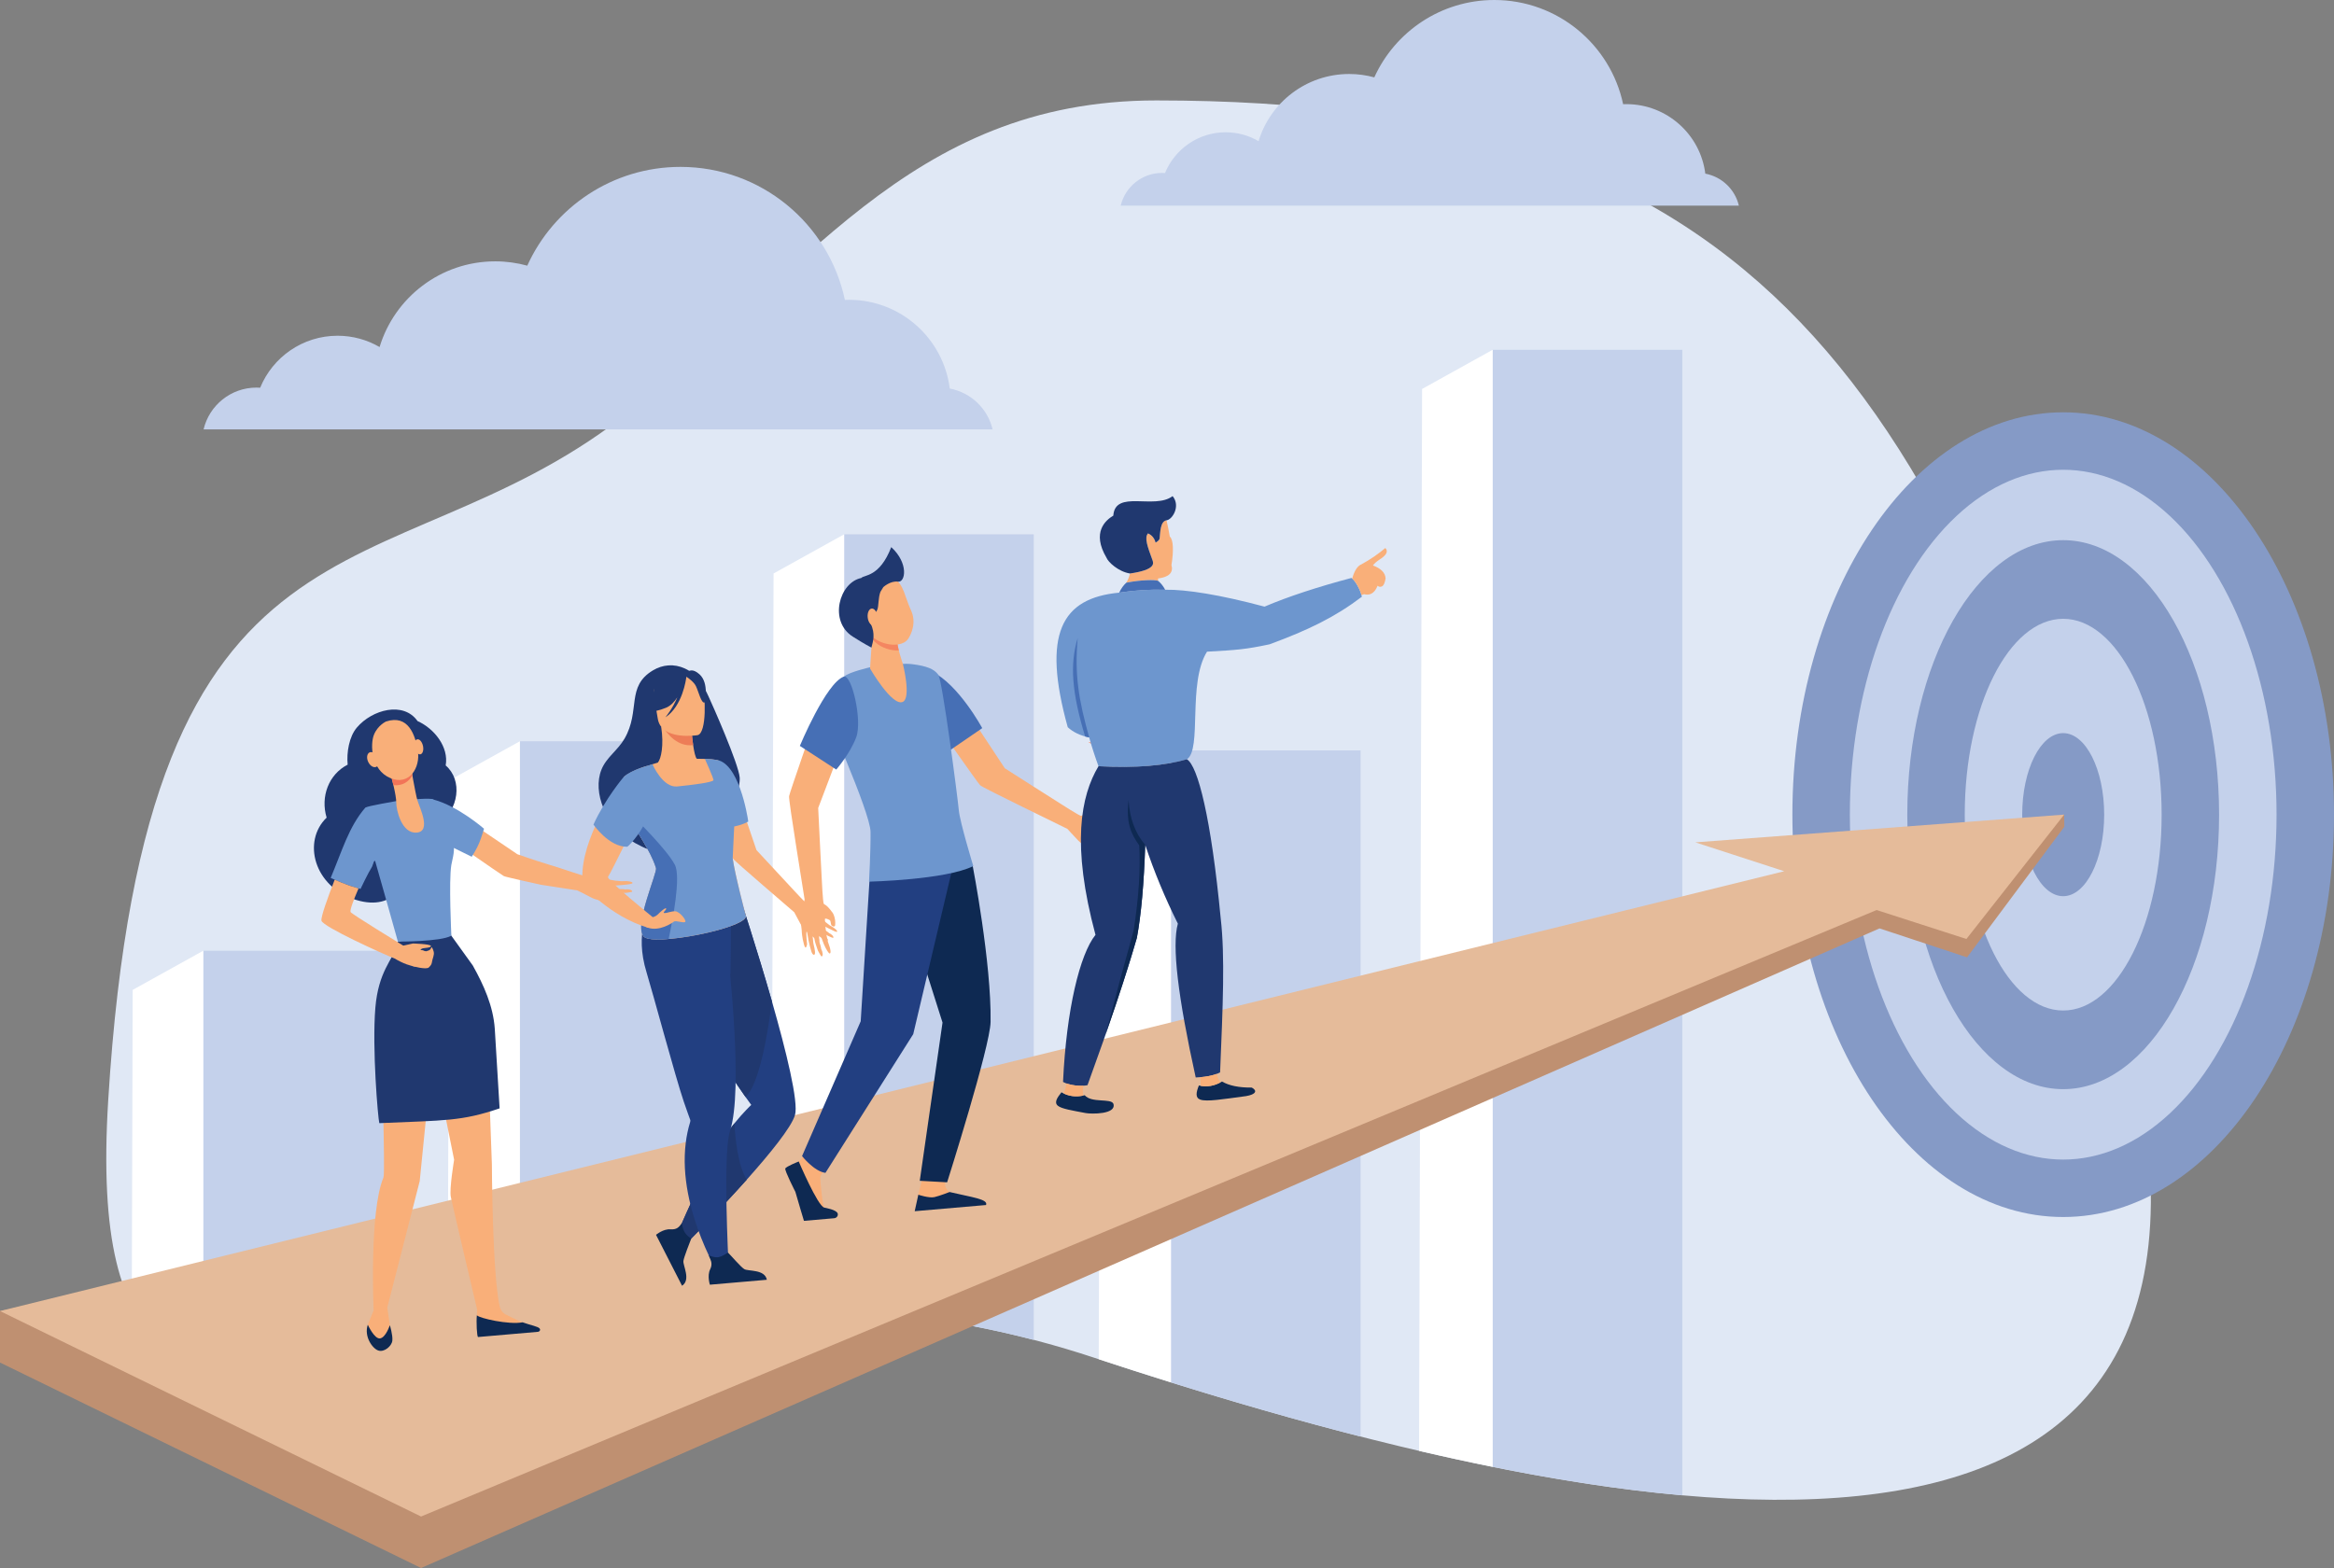 <?xml version="1.0" encoding="UTF-8"?><svg id="a" xmlns="http://www.w3.org/2000/svg" viewBox="0 0 2119.49 1424.3"><rect x="0" y="0" width="2119.49" height="1424.3" fill="#808080" stroke="none"/><path d="M1050.01,91.23c-226.22,0-321.53,161.87-484.85,287.69-216.16,166.54-432.3,58.12-466.91,620.81-30.8,500.8,353.57,54.21,895.52,233.61,541.95,179.4,1093.91,251.63,930.13-328.79C1760.12,324.12,1575.65,91.23,1050.01,91.23Z" style="fill:#e0e8f5; fill-rule:evenodd;"/><path d="M1873.58,374.52c135.81,0,245.91,163.63,245.91,365.48s-110.1,365.48-245.91,365.48-245.92-163.63-245.92-365.48,110.11-365.48,245.92-365.48Z" style="fill:#859ac6; fill-rule:evenodd;"/><ellipse cx="1873.58" cy="740" rx="193.74" ry="313.3" style="fill:#c4d1eb;"/><path d="M1873.58,490.66c78.19,0,141.56,111.63,141.56,249.34s-63.38,249.34-141.56,249.34-141.58-111.63-141.58-249.34,63.39-249.34,141.58-249.34Z" style="fill:#859ac6; fill-rule:evenodd;"/><path d="M1873.58,562.09c49.37,0,89.39,79.65,89.39,177.91s-40.02,177.91-89.39,177.91-89.4-79.65-89.4-177.91,40.03-177.91,89.4-177.91Z" style="fill:#c4d1eb; fill-rule:evenodd;"/><path d="M1873.58,665.93c20.55,0,37.22,33.17,37.22,74.07s-16.67,74.06-37.22,74.06-37.23-33.16-37.23-74.06,16.67-74.07,37.23-74.07Z" style="fill:#859ac6; fill-rule:evenodd;"/><path d="M901.37,390.04H184.87c5.15-21.77,24.7-37.97,48.04-37.97,1.12,0,2.25,.05,3.35,.13,11.31-27.7,38.53-47.23,70.31-47.23,13.91,0,26.92,3.75,38.12,10.27,13.67-45.05,55.51-77.84,105.02-77.84,10.07,0,19.84,1.37,29.1,3.92,23.97-52.91,77.24-89.72,139.11-89.72,73.38,0,134.67,51.8,149.31,120.82,1.24-.05,2.47-.09,3.71-.09,47.01,0,85.8,35.15,91.53,80.6,19.18,3.59,34.46,18.26,38.9,37.11Z" style="fill:#c4d1eb; fill-rule:evenodd;"/><path d="M1579.06,186.82H1017.69c4.03-17.06,19.34-29.75,37.63-29.75,.87,0,1.76,.03,2.63,.1,8.86-21.7,30.19-37.01,55.09-37.01,10.89,0,21.08,2.94,29.86,8.05,10.71-35.3,43.49-61,82.29-61,7.89,0,15.54,1.08,22.8,3.07C1266.77,28.84,1308.5,0,1356.98,0c57.49,0,105.51,40.59,116.98,94.66,.97-.03,1.93-.07,2.91-.07,36.83,0,67.22,27.54,71.71,63.14,15.03,2.82,27,14.31,30.48,29.08Z" style="fill:#c4d1eb; fill-rule:evenodd;"/><path d="M1355.48,317.74h172.2V1358.27c-54.47-4.81-112.27-13.74-172.2-25.83V317.74Z" style="fill:#c4d1eb; fill-rule:evenodd;"/><path d="M1063.33,681.62h172.2v623.26c-56.57-14.45-114.26-31.06-172.2-49.16V681.62Z" style="fill:#c4d1eb; fill-rule:evenodd;"/><path d="M766.56,485.35h172.2v731.78c-59.62-15.55-117.13-23.87-172.2-27.21V485.35Z" style="fill:#c4d1eb; fill-rule:evenodd;"/><path d="M472.1,673.31h172.2v516.67c-61.62,3.63-119.21,12.01-172.2,21.27V673.31Z" style="fill:#c4d1eb; fill-rule:evenodd;"/><path d="M184.59,863.6h172.2v369c-70.68,12.79-128.89,20.2-172.2,7.48v-376.48Z" style="fill:#c4d1eb; fill-rule:evenodd;"/><path d="M1355.48,317.74l-64.1,35.58-2.74,964.56c22.53,5.26,44.82,10.12,66.84,14.57V317.74Z" style="fill:#fff; fill-rule:evenodd;"/><path d="M1063.33,681.62l-64.1,35.57-1.46,517.46c21.86,7.22,43.73,14.24,65.56,21.07V681.62Z" style="fill:#fff; fill-rule:evenodd;"/><path d="M766.56,485.35l-64.1,35.57-1.89,667.23c21.57-.14,43.58,.42,65.99,1.77V485.35Z" style="fill:#fff; fill-rule:evenodd;"/><path d="M472.1,673.31l-64.1,35.57-1.46,514.41c20.96-3.97,42.84-8.08,65.56-12.05V673.31Z" style="fill:#fff; fill-rule:evenodd;"/><path d="M184.59,863.6l-64.1,35.57-.81,286.31c14.89,29.43,36.74,46.31,64.91,54.6v-376.48Z" style="fill:#fff; fill-rule:evenodd;"/><polygon points="382.37 1424.3 1706.77 843.31 1786.26 869.59 1874.61 750.96 1874.46 739.93 1539.52 811.92 1620.23 838.15 0 1190.89 0 1237.66 382.37 1424.3" style="fill:#bf9071; fill-rule:evenodd;"/><polygon points="382.37 1377.53 1704.16 826.63 1785.69 852.93 1874.46 739.93 1539.52 765.15 1620.23 791.38 0 1190.89 382.37 1377.53" style="fill:#e5bb9a; fill-rule:evenodd;"/><path d="M296.6,742.68c-5.73-19.13,1.9-39.28,19.11-48.1-1.08-11.07,1.34-25.47,8.36-33.71,13.85-16.32,42.29-24.08,55.09-5.9,15.42,6.94,28.53,23.71,25.56,40.32,15.52,13.34,12.38,40.19-7.32,54.43,1.75,16.34-5.61,33.33-19.48,41.58-3.33,2-8.58,4.8-9.2,5.59,.84-.96-8.03,32.07-45.46,20.52-38.19-11.72-49.01-53.17-26.64-74.73Z" style="fill:#20386f; fill-rule:evenodd;"/><path d="M568.72,800.34s-3.5,.16-4.68,.1c-1.37-.05-5.44-.51-5.44-.51,0,0-14.1-2.28-13.79-3.31,.27-1.05,2.97-2,3.89-2.17,.93-.17,2.01-.45,2.93-.61,.92-.17,1.59-1.01,1.54-2.14-.1-1.16-3.95-1.33-5.26-1.09-4.2,.66-15.07,4.69-16.24,5.06-1.37,.46-24.94-8.04-33.26-10.29h0c-13.51-4.09-27.15-8.99-28.58-9.43l-49.75-33.67-20.05,13.83s54.64,38.16,57.6,39.74c1.41,.75,33.53,7.82,33.54,7.81,16.08,2.47,30.25,4.62,32.94,5.09,0,0,7.66,3.68,12.37,6.29,4.71,2.61,10.13,3.07,11.59,3.6,.2,.08,5.09,2.18,11.62,2.32,5.68,.16,.44-2.59,.44-2.59,0,0-10.42-2.21-10.07-2.99,.27-.6,5.86,.92,12.12,1.16,1.59,.03,3.2,.11,4.66,.14,3.82,.08,5.06-2.24,1.06-3-1.39-.25-3.77-.65-5.48-.69-1.86-.02-3.51-.65-5.08-.92-3.08-.55-5.31-.88-5.25-1.02,.13-.14-.38-.67,1.34-.64,2.06,0,6.39,.98,9.42,.77,1.72-.13,5.36-.14,5.36-.14,0,0,5.81-.73,5.86-1.09,.3-1.83-4.01-2.53-6.31-2.03-1.6-.46-5.41-.32-5.41-.32,0,0-7.72-1.45-7.49-2.54,.15-.92,19.33-1.12,19.52-2.97,.11-1.54-5.66-1.74-5.66-1.74Z" style="fill:#f9af79; fill-rule:evenodd;"/><path d="M428.38,778.22s4.29-6.34,7.15-13.49c1.73-4.29,4.01-11.95,4.01-11.95,0,0-23.7-20.71-46.08-26.56-8.59-2.24-24.52,17.13-29.05,20.27-.35,.25,63.97,31.74,63.97,31.74Z" style="fill:#6d96ce; fill-rule:evenodd;"/><path d="M643.47,632.72c-4.68-9.97-9.44-19.94-21.6-25.52-9.83-4.49-20.1-3.53-28.85,1.68-24.76,14.76-11.17,36.55-25.87,62.04-6.29,10.87-16.58,17.05-21.02,28.28-8.06,20.27,3.15,51.16,30.8,66.7,67.7,38.07,96.06-42.76,94.79-59.54-.93-12.48-25.24-67.23-28.26-73.65Z" style="fill:#20386f; fill-rule:evenodd;"/><path d="M742.53,822.29c-7.83-1.73-7.81-.33-8.81-.6-1.17-.28-12.25-12.32-12.25-12.32,0,0-32.82-35.23-34.52-37.18l-16.14-47.42-25.54,1.57s18.92,51.07,20.37,53.58c1.44,2.47,51.32,44.83,55.61,48.72,0,0,3.4,6.53,5.66,10.57,2.27,4.03,6.2,6.8,7.02,7.85,.12,.13,3.02,3.44,7.66,6.49,4,2.68,1.42-1.68,1.42-1.68,0,0-6.54-6.28-5.96-6.7,.45-.35,3.82,3.29,8.21,6.27,1.13,.77,2.24,1.5,3.28,2.17,2.71,1.78,4.58,.64,2.04-1.71-.9-.83-2.43-2.14-3.64-2.93-1.33-.88-2.26-2.1-3.25-2.98-1.97-1.77-3.45-3.06-3.33-3.08,.16-.04,0-.69,1.23,.1,1.48,.93,4.17,3.6,6.45,4.81,1.28,.69,3.88,2.27,3.88,2.27,0,0,4.51,2.1,4.68,1.86,.99-1.21-1.81-3.66-3.67-4.33-.96-1.09-3.75-2.65-3.75-2.65,0,0-4.92-4.51-4.3-5.23,.51-.61,14.35,7.85,15.26,6.58,.74-1.07-3.31-3.81-3.31-3.81,0,0-2.58-1.46-3.4-2.02-.96-.65-3.69-2.83-3.69-2.83,0,0-9.14-7.97-8.49-8.61,.64-.65,2.93-1.57,3.67-1.27,.75,.3,1.81,1.57,2.53,1.83,.75,.29,1.96,.04,2.4-.84,.42-.91-2.59-3.71-2.59-3.71,0,0-2.45-2.25-4.72-2.74Z" style="fill:#f9af79; fill-rule:evenodd;"/><path d="M595.05,765.96c-1.98-1.39-28.99-21.03-41.04-29.79,0,0,10.45-9.37,18.44,2.27,7.98,11.62,22.6,27.52,22.6,27.52Z" style="fill:#233761; fill-rule:evenodd;"/><path d="M634.96,764.11s-1.9,9.76-13.83,27.57c-15.47,1.12,13.83-27.57,13.83-27.57Z" style="fill:#233761; fill-rule:evenodd;"/><path d="M721.89,1012.94c-3.32,11.24-23.17,35.53-43.79,58.63-24.63,27.58-50.37,53.48-50.37,53.48,0,0-12.36,4.97-8.44-14.18,0,0,25.75-58.9,37.46-76.64,3.34-5.08,6.84-9.74,10.16-13.82,8.28-10.22,15.3-16.77,15.3-16.77,0,0-1.96-2.62-5.17-7.16-15.7-22.22-61.13-90.48-51.76-123.34,11.26-39.59,46.01-59.99,46.01-59.99,0,0,15.71,47.49,29.72,96.51,12.91,45.09,24.37,91.47,20.9,103.29Z" style="fill:#223f81; fill-rule:evenodd;"/><path d="M700.99,909.65c-4.01,31.28-11.81,75.71-23.97,86.82-15.7-22.22-61.13-90.48-51.76-123.34,11.26-39.59,46.01-59.99,46.01-59.99,0,0,15.71,47.49,29.72,96.51Z" style="fill:#20386f; fill-rule:evenodd;"/><path d="M678.09,1071.57c-24.63,27.58-50.37,53.48-50.37,53.48,0,0-12.36,4.97-8.44-14.18,0,0,25.75-58.9,37.46-76.64,3.34-5.08,6.84-9.74,10.16-13.82,.81,14.4,3.33,38.72,11.2,51.17Z" style="fill:#20386f; fill-rule:evenodd;"/><path d="M663.79,833.15l-3.34-9.12c-17.16,9.26-70.59,2.52-70.59,2.52,0,0-14.02,19.87-2.72,56.74,5.52,18,26.2,95.13,33.86,117.59,2.79,8.14,4.9,13.89,5.74,16.2v.02c.28,.7,.17,1.43-.03,2.16-1.9,6.18-3.2,12.47-3.98,18.78-7.72,61.91,33.65,125.97,33.65,125.97l5.77-4.1s-4.65-81.21-1.52-118.32c.53-6.3,1.29-11.33,2.33-14.47,3.04-9.17,4.5-23.31,4.96-39.83,.84-31.21-1.96-70.88-4.8-101.34,.58-.11,.68-52.8,.68-52.8Z" style="fill:#223f81; fill-rule:evenodd;"/><path d="M584.17,850.04c-8.2-10.35,12.8-57.34,11.54-61.5-2.46-8.18-7.35-17.05-12.08-25-4.74-7.95-9.32-14.97-11.12-19.46,1.14-1.91,2.26-3.72,3.29-5.41,1.57-2.6,2.93-4.99,3.74-7.18,.91-2.38,1.19-4.57,.48-6.58-.54-1.53-1.23-3.04-2.03-4.51-.37-.69-.77-1.37-1.18-2.04-4.35-7.1-10.4-12.66-10.4-12.66,8.27-6.37,21.83-10.42,21.99-10.02,1-.42,1.88-.75,2.6-.99,.49-.17,1-.34,1.5-.5,1.7-.57,3.42-1.07,4.91-1.5,2.86-3.42,5.62-15.45,3-32.57l1.54,.07,25.82,1.24s.61,7.99,1.68,15.42c.87,5.82,2.01,11.3,3.39,12.41,1.99-.02,3.2,0,3.2,0l.02,.02,.04,.05c1.45,0,2.79,0,4.01,.03,0,0,.1,0,.28,0,2.28,.07,4.16,.19,5.69,.33l.31,.04c4.43,.42,5.97,1.05,5.97,1.05v.07c.49,8.07,14.68,21.01,15.36,39.27,.02,.7-2.46,48.93-2.36,49.63,1.71,13.53,11.67,51.19,11.67,51.19,7.09,11.3-87.99,30.07-92.87,19.13Z" style="fill:#f9af79; fill-rule:evenodd;"/><path d="M627.77,661.43s.61,7.98,1.69,15.41c-14.1,1.69-23.41-9.99-27.51-16.64l25.82,1.24Z" style="fill:#ed7d57; fill-rule:evenodd;"/><path d="M633.5,667.78s-33.12,5.48-36.22-15.2c-3.1-20.69-9.46-33.91,11.56-38.28,21.02-4.37,26.32,2.91,29.03,9.55,2.72,6.65,4.18,41.97-4.37,43.93Z" style="fill:#f9af79; fill-rule:evenodd;"/><path d="M635.18,612.49c-6.05-5.45-9.73-3.51-11.63-1.31-19.62-7.29-29.13,9.2-29.13,9.2-.01,15.17-9.45,25.26-9.45,25.26,0,0,6.61,2.84,20.02-2.83,4.1-1.73,7.44-5.32,10.14-9.48-4.24,10.31-10.91,18.28-10.91,18.28,15.53-10.18,18.77-34.37,19.08-36.9,2.29,1.51,6.88,4.87,8.68,8.57,2.43,5.02,4.78,15.75,7.9,14.91,0,0,4.4-17.52-4.69-25.7Z" style="fill:#20386f; fill-rule:evenodd;"/><path d="M696.38,1162.48l-51.75,4.48s-2.64-8.09,.26-14.01c2.59-5.22,.43-8.43-1.24-12.55,2.44,.75,5.37,2.04,8.69,1.57,2.57-.38,6.44-2.62,8.72-4.21,2.45,2.34,11.67,13.17,14.83,15.05,3.59,2.13,18.6-.04,20.48,9.67Z" style="fill:#0e2952; fill-rule:evenodd;"/><path d="M619.36,1167.92l-23.63-46.26s6.5-5.5,13.07-5.01c5.81,.42,7.82-1.92,10.48-5.78,.21,2.54,.81,5.65,2.51,8.53,1.31,2.25,3.59,4.16,5.93,5.65-1.25,3.16-6.56,16.61-7.11,20.25-.64,4.13,7.02,17.22-1.25,22.62Z" style="fill:#0e2952; fill-rule:evenodd;"/><path d="M665.36,779.74c-.05-.4,.7-15.56,1.36-29.02,3.97-.78,8.74-2.15,12.76-4.47-.74-5.79-8.9-55.11-30.01-56.11-1.02-.19-2.08-.32-3.08-.43-.1,0-.2-.02-.31-.04-2.6-.25-4.9-.3-5.69-.31-.19,0-.29-.01-.29-.01,0,0,7.76,17.14,7.81,19.22,.06,2.09-19.88,4.51-33,5.82-13.03,1.31-22.26-19.87-22.41-20.19-.5,.16-1.01,.33-1.5,.5-.72,.25-17.92,4.42-24.59,11.03,0,0,6.06,5.55,10.4,12.65,.42,.67,.81,1.36,1.18,2.06,.8,1.46,1.48,2.97,2.03,4.5,.71,2.01,.42,4.2-.48,6.58-.81,2.19-2.17,4.58-3.74,7.18-1.03,1.69-2.15,3.5-3.29,5.41,.62,1.54,1.57,3.39,2.73,5.47h0c2.24,3.97,5.28,8.79,8.39,14,4.73,7.94,9.63,16.83,12.09,25.01,1.25,4.15-19.75,51.13-11.55,61.48,1.44,3.23,10.77,3.88,23,2.88,29.16-2.38,74.86-14.04,69.87-22,0,0-9.97-37.66-11.67-51.18Z" style="fill:#6d96ce; fill-rule:evenodd;"/><path d="M607.17,852.91c-12.23,1-21.56,.36-23-2.88-8.2-10.35,12.8-57.34,11.55-61.48-2.46-8.18-7.36-17.07-12.09-25.01-3.11-5.21-6.15-10.03-8.39-13.99h0c.69-4.17,1.09-6.58,1.09-6.58,0,0,29.14,28.49,36.47,42.5,5.75,10.98-2.01,50.77-5.63,67.44Z" style="fill:#466fb5; fill-rule:evenodd;"/><path d="M592.77,833.12l-4.45,9.54c-34.83-10.42-58.88-38.61-58.88-38.61-2.66-16.96,3.63-37.26,11.72-55.03,1.34-2.93,2.73-5.8,4.14-8.58,7.27,5.2,17.37,11.95,26.85,16.67-1.2,2.43-2.63,5.36-4.19,8.48-6.39,12.95-14.68,29.55-15.83,30.91-1.89,2.26,40.63,36.62,40.63,36.62Z" style="fill:#f9af79; fill-rule:evenodd;"/><path d="M569.68,769.16c-16.68,.34-30.77-20.16-30.77-20.16,10.96-24,27.5-43.29,27.5-43.29,47.47,13.56,10.33,57.86,3.26,63.46Z" style="fill:#6d96ce; fill-rule:evenodd;"/><path d="M592.77,833.12s2.79-.65,4.51-2.42c1.71-1.77,7.19-6.85,7.65-5.46,.48,1.39-3.95,3.98-1.5,4.11,2.46,.14,6.11-1.82,9.97-1.55,3.85,.25,10.46,8.5,8.76,9.69-1.71,1.21-8.59-1.68-10.22-.33-1.62,1.35-13.38,9.18-23.64,5.5-10.25-3.67,4.46-9.54,4.46-9.54Z" style="fill:#f9af79; fill-rule:evenodd;"/><path d="M750.69,1060.24s-5.87,6.91-5.83,9.26c.06,2.35,1.81,27.38,4.62,29.49,2.83,2.11,10.69,3.12,8.44,5.96-1.7,2.12-16.16,2.95-25.76,3.27-2.79,.05-8.25-22.16-9.65-25.39-2.01-4.67-8.7-14.68-7.54-18.13,.58-1.69,5.53-5.89,10.05-9.43,4.75-3.76,8.94-11.51,8.94-11.51l16.72,16.49Z" style="fill:#f9af79; fill-rule:evenodd;"/><path d="M838.09,1068.39l-4.33,17.04c-.2,2.66-1.33,9.25-1.12,11.63,.77,8.93,39.02-11.01,29.79-14.21-.84-.3-3.62-2.94-4.13-5.95-.83-4.64,2.42-10.8,2.42-10.8l-22.62,2.28Z" style="fill:#f9af79; fill-rule:evenodd;"/><path d="M865.74,750.77l17.59,35.94s17.06,87.97,16.21,141.57c-.36,22.44-39.46,145.68-39.46,145.68l-24.85-1.37,20.67-143.73-16.76-52.83-26.35-105.05,52.95-20.21Z" style="fill:#0e2952; fill-rule:evenodd;"/><path d="M798.24,758.55l-8.74,42.47-7.9,126.66-53.26,122.45s10.8,13.85,21.23,15.25l79.73-126.01,35.95-152.2-4.56-32.75-62.45,4.14Z" style="fill:#223f81; fill-rule:evenodd;"/><path d="M992.14,739.11c-9.61,.37-9.17,2-10.41,1.98-1.44,.04-17.95-10.58-17.95-10.58,0,0-48.77-30.92-51.34-32.67l-33.11-50.12-29.16,9.56s37.45,53.53,39.88,55.99c2.42,2.42,73.15,36.46,79.3,39.68,0,0,5.93,6.55,9.78,10.54,3.86,3.99,9.25,6.02,10.52,6.99,.18,.11,4.55,3.08,10.86,5.2,5.45,1.89,1.14-2.38,1.14-2.38,0,0-9.49-5.3-8.95-5.97,.41-.54,5.42,2.66,11.43,4.79,1.55,.54,3.06,1.05,4.46,1.52,3.69,1.25,5.52-.65,1.86-2.61-1.3-.68-3.47-1.74-5.11-2.28-1.8-.63-3.25-1.76-4.68-2.48-2.83-1.45-4.93-2.5-4.8-2.57,.17-.09-.21-.8,1.46-.26,2,.62,5.92,2.92,8.94,3.63,1.7,.41,5.19,1.45,5.19,1.45,0,0,5.88,1.07,6,.74,.78-1.7-3.21-3.69-5.58-3.91-1.45-.97-5.15-1.95-5.15-1.95,0,0-7.07-3.74-6.58-4.76,.4-.86,19.03,4.76,19.7,3,.54-1.46-5-3.42-5-3.42,0,0-3.44-.91-4.56-1.31-1.31-.47-5.14-2.17-5.14-2.17,0,0-13.02-6.48-12.46-7.43,.54-.93,2.92-2.71,3.87-2.58,.96,.12,2.58,1.27,3.5,1.35,.95,.13,2.28-.55,2.53-1.69,.22-1.19-4.13-3.52-4.13-3.52,0,0-3.53-1.87-6.31-1.75Z" style="fill:#f9af79; fill-rule:evenodd;"/><path d="M891.96,661.41l-29.12,19.95s-15.37-24.85-22.02-37.09c-8.07-14.83-16.67-34.61-14.68-35.15,5.58-1.54,13.25-2.4,20.24,.95,24.18,11.68,45.59,51.34,45.59,51.34Z" style="fill:#466fb5; fill-rule:evenodd;"/><path d="M756.02,829.01c-6.09-8.28-7.19-6.91-7.94-8.02-.89-1.29-1.83-22.16-1.83-22.16,0,0-3.19-61.58-3.25-64.91l22.43-59.05-25.55-20.19s-22.71,64.91-23.32,68.54c-.61,3.63,13.11,86.48,14.1,93.82,0,0-1.96,9.16-3.01,14.95-1.05,5.74,.45,11.78,.41,13.43-.01,.28,.13,5.87,2.1,12.76,1.7,5.93,2.73-.47,2.73-.47,0,0-1.23-11.52-.34-11.45,.7,.03,1.02,6.4,2.83,12.98,.46,1.66,.94,3.36,1.37,4.87,1.15,4.04,3.86,4.47,3.31,.09-.19-1.54-.59-4.13-1.12-5.92-.57-1.93-.48-3.86-.73-5.59-.46-3.35-.85-5.81-.7-5.77,.18,.08,.55-.66,1.1,1.13,.67,2.15,1.09,7.01,2.29,10.06,.68,1.74,1.89,5.49,1.89,5.49,0,0,2.86,5.31,3.22,5.23,1.93-.31,.96-4.51-.27-6.76-.07-1.83-1.47-5.71-1.47-5.71,0,0-1.09-8.48,.08-8.67,.49-.04,1.77,5.07,3.79,9.93,1.88,4.5,4.48,8.75,5.4,8.47,1.55-.37-.02-5.6-.02-5.6,0,0-1.28-3.56-1.62-4.8-.4-1.42-1.27-5.82-1.27-5.82,0,0-2.34-15.43-1.21-15.47,1.11-.05,4.04,1.02,4.51,1.92,.47,.9,.48,3.02,.95,3.92,.47,.9,1.83,1.68,2.95,1.21,1.13-.48,.5-5.75,.5-5.75,0,0-.54-4.23-2.3-6.67Z" style="fill:#f9af79; fill-rule:evenodd;"/><path d="M725.33,1055.04s17.14,40.32,23.11,41.87c1.6,.39,10.45,1.83,12.13,5.03l.13,.32c.63,2.06-.97,4.13-3.12,4.32l-27.52,2.38s-5.52-18.3-7.78-26.34c0,0-9.9-19.34-9.15-21.19,.75-1.9,12.21-6.38,12.21-6.38Z" style="fill:#0e2952; fill-rule:evenodd;"/><path d="M830.63,1100.2l3.29-14.97s9.89,3.29,14.6,2.17c4.72-1.07,13.8-4.63,13.8-4.63,19.59,4.7,35.46,6.44,33.07,11.82l-64.75,5.61Z" style="fill:#0e2952; fill-rule:evenodd;"/><path d="M988.29,673.92c4.12,1.23,7.88,.84,11.33-1.68-2.38,4.29-8.27,4.45-11.33,1.68Z" style="fill:#f48661; fill-rule:evenodd;"/><path d="M789.54,606.25s-18.3,4.17-22.86,8.2c-5.13,4.49-20.49,24.79-20.49,24.79,0,0,44.14,98.24,44.34,116.39,.18,18.16-1.38,45.22-1.38,45.22,0,0,69.57-1.6,94.69-14.14,0,0-12.25-40.18-13.17-50.88-.93-10.75-14.83-117.59-18.6-122.91-3.78-5.32-10.67-7.93-23.46-9.6-12.79-1.67-39.07,2.91-39.07,2.91Z" style="fill:#6d96ce; fill-rule:evenodd;"/><path d="M792.08,576.9l-1.98,30.39s19.83,34.29,29.57,30.34c8.15-3.34,.26-34.48,.26-34.48,0,0-6.05-16.61-5.42-25.24,.65-8.58-22.43-1.02-22.43-1.02Z" style="fill:#f9af79; fill-rule:evenodd;"/><path d="M814.5,577.92c.65-8.58-22.43-1.02-22.43-1.02l-.16,2.51c.84,1.62,1.79,3,2.92,3.98,5.73,5.15,14.26,7.85,21.37,7.47-1.1-4.52-1.97-9.39-1.71-12.94Z" style="fill:#f48661; fill-rule:evenodd;"/><path d="M784.55,534.8c-.68-.17-2.37,34.62,7.3,43.34,9.67,8.67,27.2,10.31,32.75,2.29,2.74-3.94,7.96-14.82,2.65-26.11-5.38-11.45-6.6-23.51-14.69-28.26-14.6-8.53-28.01,8.73-28.01,8.73Z" style="fill:#f9af79; fill-rule:evenodd;"/><path d="M809.33,496.99c-10.59,27.57-24.87,25.03-27.16,28.01-20.14,4.11-29.76,39.28-7.82,53.24,10.37,6.63,16.99,10.01,16.99,10.01l1.16-4.67c.84-3.46,.99-7.1,.31-10.62-.42-2.08-1.07-4.33-2.13-6.17-2.76-4.76,4.3-8.7,6.02-13.04,1.3-3.31,.74-10.66,2.79-16.11l2.63-4.32s6.43-5.93,13.3-4.97c6.87,.91,9.89-16.81-6.09-31.37Z" style="fill:#20386f; fill-rule:evenodd;"/><path d="M796.76,559.92c.43,4.2-1.19,7.82-3.62,8.04-2.44,.26-4.77-2.93-5.2-7.13-.43-4.2,1.18-7.78,3.63-8.04,2.44-.26,4.76,2.93,5.19,7.13Z" style="fill:#f9af79; fill-rule:evenodd;"/><path d="M726.34,677.54l33.05,21.48s12.54-14.27,18.16-29.39c5.67-15.27-4.14-57.6-11.36-54.99-16.16,5.92-39.86,62.91-39.86,62.91Z" style="fill:#466fb5; fill-rule:evenodd;"/><path d="M388.11,932.58l24.28,120.9s-4.46,26.37-3.01,33.69c1.43,7.22,23.86,102.23,23.86,102.23l-.18,5.35,1.01,15.67,52.68-4.17s-11.52-3.99-27.91-12.46c-1.2-.59-4.04-2.68-5.08-7.25-6.72-29.28-7.08-128.89-7.08-128.89l-4.7-129.35-53.87,4.27Z" style="fill:#f9af79; fill-rule:evenodd;"/><path d="M348.57,958.67c-2.88,.99,1.65,106.17-.4,111.04-12.95,30.78-8.88,120.58-8.88,120.58l-5.31,13.09,2.5,11.92s12.15,5.65,19.88,.48l-2.3-11.99-2.36-16.09,29.45-114.89,11.54-115.58-44.13,1.42Z" style="fill:#f9af79; fill-rule:evenodd;"/><path d="M453.69,1006.78l-4.39-72.45c-1.46-20.48-9.97-39.46-19.97-57.34l-20.33-28.25c-5.56,2.29-10.17-14.29-16.12-13.09-4.48,.88-7.51,2.22-11.68,2.83-7.88,1.17-11.36,17.04-19.93,16.8,0,.49-1.31,4.57-1.4,4.92-3.12,11.28-16.27,22.21-19,55.09-3.1,37.36,2.41,100.67,3.58,104.92,60.28-2.58,74.77-1.73,109.24-13.43Z" style="fill:#20386f; fill-rule:evenodd;"/><path d="M344.74,1024.88h.02s-.02,0-.02,0Z" style="fill:#f27458; fill-rule:evenodd;"/><path d="M434.15,1214.48l54.36-4.71c1.98-.37,2.34-2.06,1.54-3.03-1.61-1.91-8.08-2.92-15.5-5.61-12.39,2.4-39.29-3.69-41.51-6.39-.64,5.88-.02,19.58,1.1,19.73Z" style="fill:#0e2952; fill-rule:evenodd;"/><path d="M334,1203.33s6.02,13.29,11.19,12.39c5.18-.84,8.83-11.97,8.83-11.97,0,0,2.75,8.87,2.27,13.95-.48,5.08-7.47,10.88-12.76,9.04-5.28-1.75-13.2-12.76-9.52-23.41Z" style="fill:#0e2952; fill-rule:evenodd;"/><path d="M410.88,762.63c-2.02-5.41-6.07-12.35-8.46-17.23-4.06-8.21-5.73-16.05-8.96-19.19-1.74-1.71-21.99,.34-24.5,.31-1.03-.06-5.08,.58-8.97,1.17v-.05c-2.28,.49-24.97,4.22-28.17,5.91-15.08,17.36-21.18,39.42-31.53,63.91,0,0,9.72,4.44,17.39,7.11,3.34,1.13,9.7,2.93,9.7,2.93,0,0,6.63-14.09,10.54-20.34l1.67-4.6c.14-.11,.82-.95,1.07-.49,.4,.8,20.66,73.2,20.66,73.2,0,0,39.06,.24,48.57-5.34,0,0-2.44-49.42-.05-64.16,.88-5.46,4.28-14.47,1.04-23.14Z" style="fill:#6d96ce; fill-rule:evenodd;"/><path d="M355.24,705.24s4.66,16.93,4.6,23.73c-.05,6.85,4.9,28.45,18.57,27.32,13.69-1.09,2.42-23.07,.55-29.62-1.86-6.49-6.17-31.96-6.17-31.96l-17.55,10.52Z" style="fill:#f9af79; fill-rule:evenodd;"/><path d="M374.49,704.36c-.7-5.62-2.12-9.99-2.12-9.99l-17.13,10.88s.95,3.49,1.99,7.9c8.18,1.01,14.23-3.29,17.26-8.79Z" style="fill:#f27458; fill-rule:evenodd;"/><path d="M350.53,655.39s-7.48,3.39-10.95,12.01c-3.47,8.62-2.85,31.92,14.83,39.34,17.66,7.43,27.39-9.96,25.06-24.55-2.32-14.62-8.67-33.45-28.94-26.81Z" style="fill:#f9af79; fill-rule:evenodd;"/><path d="M384.13,677.64c.78,3.8-.3,7.17-2.42,7.55-2.11,.38-4.44-2.36-5.22-6.15-.78-3.75,.3-7.12,2.42-7.5,2.11-.37,4.45,2.36,5.21,6.11Z" style="fill:#f9af79; fill-rule:evenodd;"/><path d="M342.84,687.67c1.79,3.57,1.4,7.52-.91,8.79-2.29,1.32-5.63-.54-7.43-4.11-1.81-3.51-1.4-7.46,.89-8.79,2.32-1.28,5.64,.54,7.45,4.1Z" style="fill:#f9af79; fill-rule:evenodd;"/><path d="M303.94,799.06c3.54,1.55,9.03,3.86,13.73,5.52,2.24,.74,5.8,1.8,7.94,2.39-4.17,9.66-8.05,19.59-7.27,21.48,.69,1.7,47.88,30.51,47.88,30.51l8.76-1.94s15.77,.4,16.29,2.21c.52,1.72-6.48,1.88-7.39,2.21-.49,.19-1.51,.62-2.33,1.28,1.46,.51,3.39,1.22,5.23,1.75-4.96,3.42-8.21,8.2-9.63,13.56-4.43-.64-10.65-2.55-18.74-7.33-10.77-4.21-65.22-28.91-66.48-34.38-.74-3.27,5.7-21.06,12-37.26Z" style="fill:#f9af79; fill-rule:evenodd;"/><path d="M392.08,860.29s2.31,3.57,1.9,6.44c-.42,2.88-1.05,3.71-1.55,6.3-.49,2.64-.52,3.22-2.93,5.68-2.4,2.47-15.32-1.27-15.32-1.27l7.39-14.73,5.11,1.42s3.1-.62,3.86-1.56c.77-1,1.55-2.29,1.55-2.29Z" style="fill:#f9af79; fill-rule:evenodd;"/><path d="M969.6,660.55c-23.53-84.92-5.76-117.25,46.72-122.22,13.78-2.15,27.7-3.03,41.77-2.65,19.01-.33,49.83,4.56,90.22,15.36,21.36-9.14,48.79-18.07,78.92-26.06,3.35,2.18,8.28,10.85,9.47,17.07-24.46,18.57-48.81,30.32-83.81,43.21-21.57,4.58-29.37,5.17-56.82,6.69-17.87,28.58-4.31,88.71-18.28,97.76-18.63,5.53-47.05,8.34-80.25,6.3-3.1-8.37-6.12-17.8-8.47-26.15-8.12-1.69-14.61-4.8-19.47-9.31Z" style="fill:#6d96ce; fill-rule:evenodd;"/><path d="M1051.66,527.61c-2.42-1.16-15.67-.98-28.91,1.68,1.44-2.14,2.56-4.92,3.38-8.36,23.62-3.43,21.34-9.28,20.48-11.95-4.7-12.69-7.54-20.7-4.1-24.49,1.75,.84,5.45,2.78,6.87,8.36,1.49-.89,3.39-2.07,3.65-3.77,.58-5.06,.46-15.62,6.27-16.47,1.12,4.64,2.11,9.57,2.98,14.79,3.3,2.67,3.59,13.35,1.52,25.8,1.89,6.89-2.17,10.98-12.19,12.27l.05,2.15Z" style="fill:#f9af79; fill-rule:evenodd;"/><path d="M1046.62,508.99c.85,2.66,3.14,8.52-20.48,11.95-10.55-1.66-19.85-10.39-21.34-14.33-13.68-23.11-.81-34.09,6.19-38.24,1.65-23.88,37.38-5.18,53.86-17.72,7.46,9.01-.23,21.42-5.55,21.97-5.8,.86-5.68,11.41-6.27,16.47-.26,1.69-2.16,2.88-3.65,3.77-1.42-5.58-5.12-7.52-6.87-8.36-3.44,3.79-.6,11.8,4.1,24.49Z" style="fill:#20386f; fill-rule:evenodd;"/><path d="M1077.8,689.71c9.98,5.74,22.09,53.79,30.73,144.63,3.95,34.02,1.94,79.71-.57,139.76-6.01,3.21-15.14,4.38-22.15,4.61-16.09-72.87-21.76-119.78-16.2-139.71-11.44-22.89-21.46-46.88-29.65-71.54-1.15,35.29-3.67,63.44-7.58,84.44-9.75,33.92-24.7,78.52-44.82,133.82-5.65,1.27-15.96,.43-22.22-2.92,3.01-65.78,15.31-116.08,29.47-133.62-22-81.84-13.43-126.19,2.74-153.19,33.2,2.04,61.63-.76,80.25-6.29Z" style="fill:#20386f; fill-rule:evenodd;"/><path d="M1131.52,995.65c-21.54,2.88-35.53,5.25-41.48,3.21-4.77-1.63-3.89-6.56-1.34-12.86,7.21,1.68,14.21,.49,21.01-3.59,6.46,3.77,15.47,5.6,27.01,5.48,5.31,2.81,3.84,6.25-5.19,7.76h0Zm-145.58,15.41c-12.32-2.36-21.82-3.82-25.28-6.63-3.53-2.88-.85-7.14,3.23-12.22,6.41,3.7,13.45,4.59,21.15,2.66,6.18,7.34,23.8,2.51,26.03,7.72,3.06,9.78-20.23,9.42-25.12,8.47Z" style="fill:#0e2952; fill-rule:evenodd;"/><path d="M978.65,579.64c-2.98,33.76,1.01,56.27,10.42,90.22-1.27-.27-2.49-.57-3.68-.89-11.97-39.45-14.1-65.43-6.75-89.33Z" style="fill:#466fb5; fill-rule:evenodd;"/><path d="M1034.5,767.84c-7.39-10.37-12.12-20.07-9.64-41.04,.92,16.38,5.94,29.94,15.1,40.67-1.15,35.29-3.68,63.44-7.58,84.44-6.9,23.97-16.38,53.29-28.45,87.93,9.34-35.7,17.86-67.29,25.56-94.75,4.61-29.95,6.29-55.69,5.02-77.25Z" style="fill:#0e2952; fill-rule:evenodd;"/><path d="M983.83,986.23c-.59,2.92-.67,5.91-.22,8.97-6.33,1.31-12.22,.68-17.67-1.9,1.21-2.86,2.05-5.9,2.52-9.12,4.77,1.69,10.71,2.34,15.37,2.06h0Zm106.44,.1c.08-2.71-.02-5.33-.29-7.85,4.96-.41,10.39-1.3,14.86-2.98,.8,3.26,1.98,5.81,3.53,7.67-5.88,3.19-11.92,4.24-18.11,3.16Z" style="fill:#f9af79; fill-rule:evenodd;"/><path d="M1022.76,529.29c-2.35,2.18-4.64,5.17-6.44,9.05,13.78-2.15,27.7-3.03,41.77-2.65-1.72-3.36-4.25-6.35-6.43-8.07-2.42-1.16-15.67-.98-28.91,1.68Z" style="fill:#466fb5; fill-rule:evenodd;"/><path d="M1227.93,525.52c2.02-7.25,4.87-11.58,8.56-13,8.18-4.53,15.35-9.44,21.51-14.74,2.92,3.01,1.11,6.55-5.44,10.63-2.72,1.83-4.66,3.57-5.81,5.22,7.42,2.75,11.25,6.69,11.49,11.83-.67,4.03-1.75,6.41-3.24,7.14-.71,.34-2.28,1.05-3.99-.56-3.21,8.05-8.19,8.8-12.26,7.68-1.1,.34-1.45,.46-2.4,.81-1.5-5.59-5.39-12.44-8.42-15.01Z" style="fill:#f9af79; fill-rule:evenodd;"/></svg>